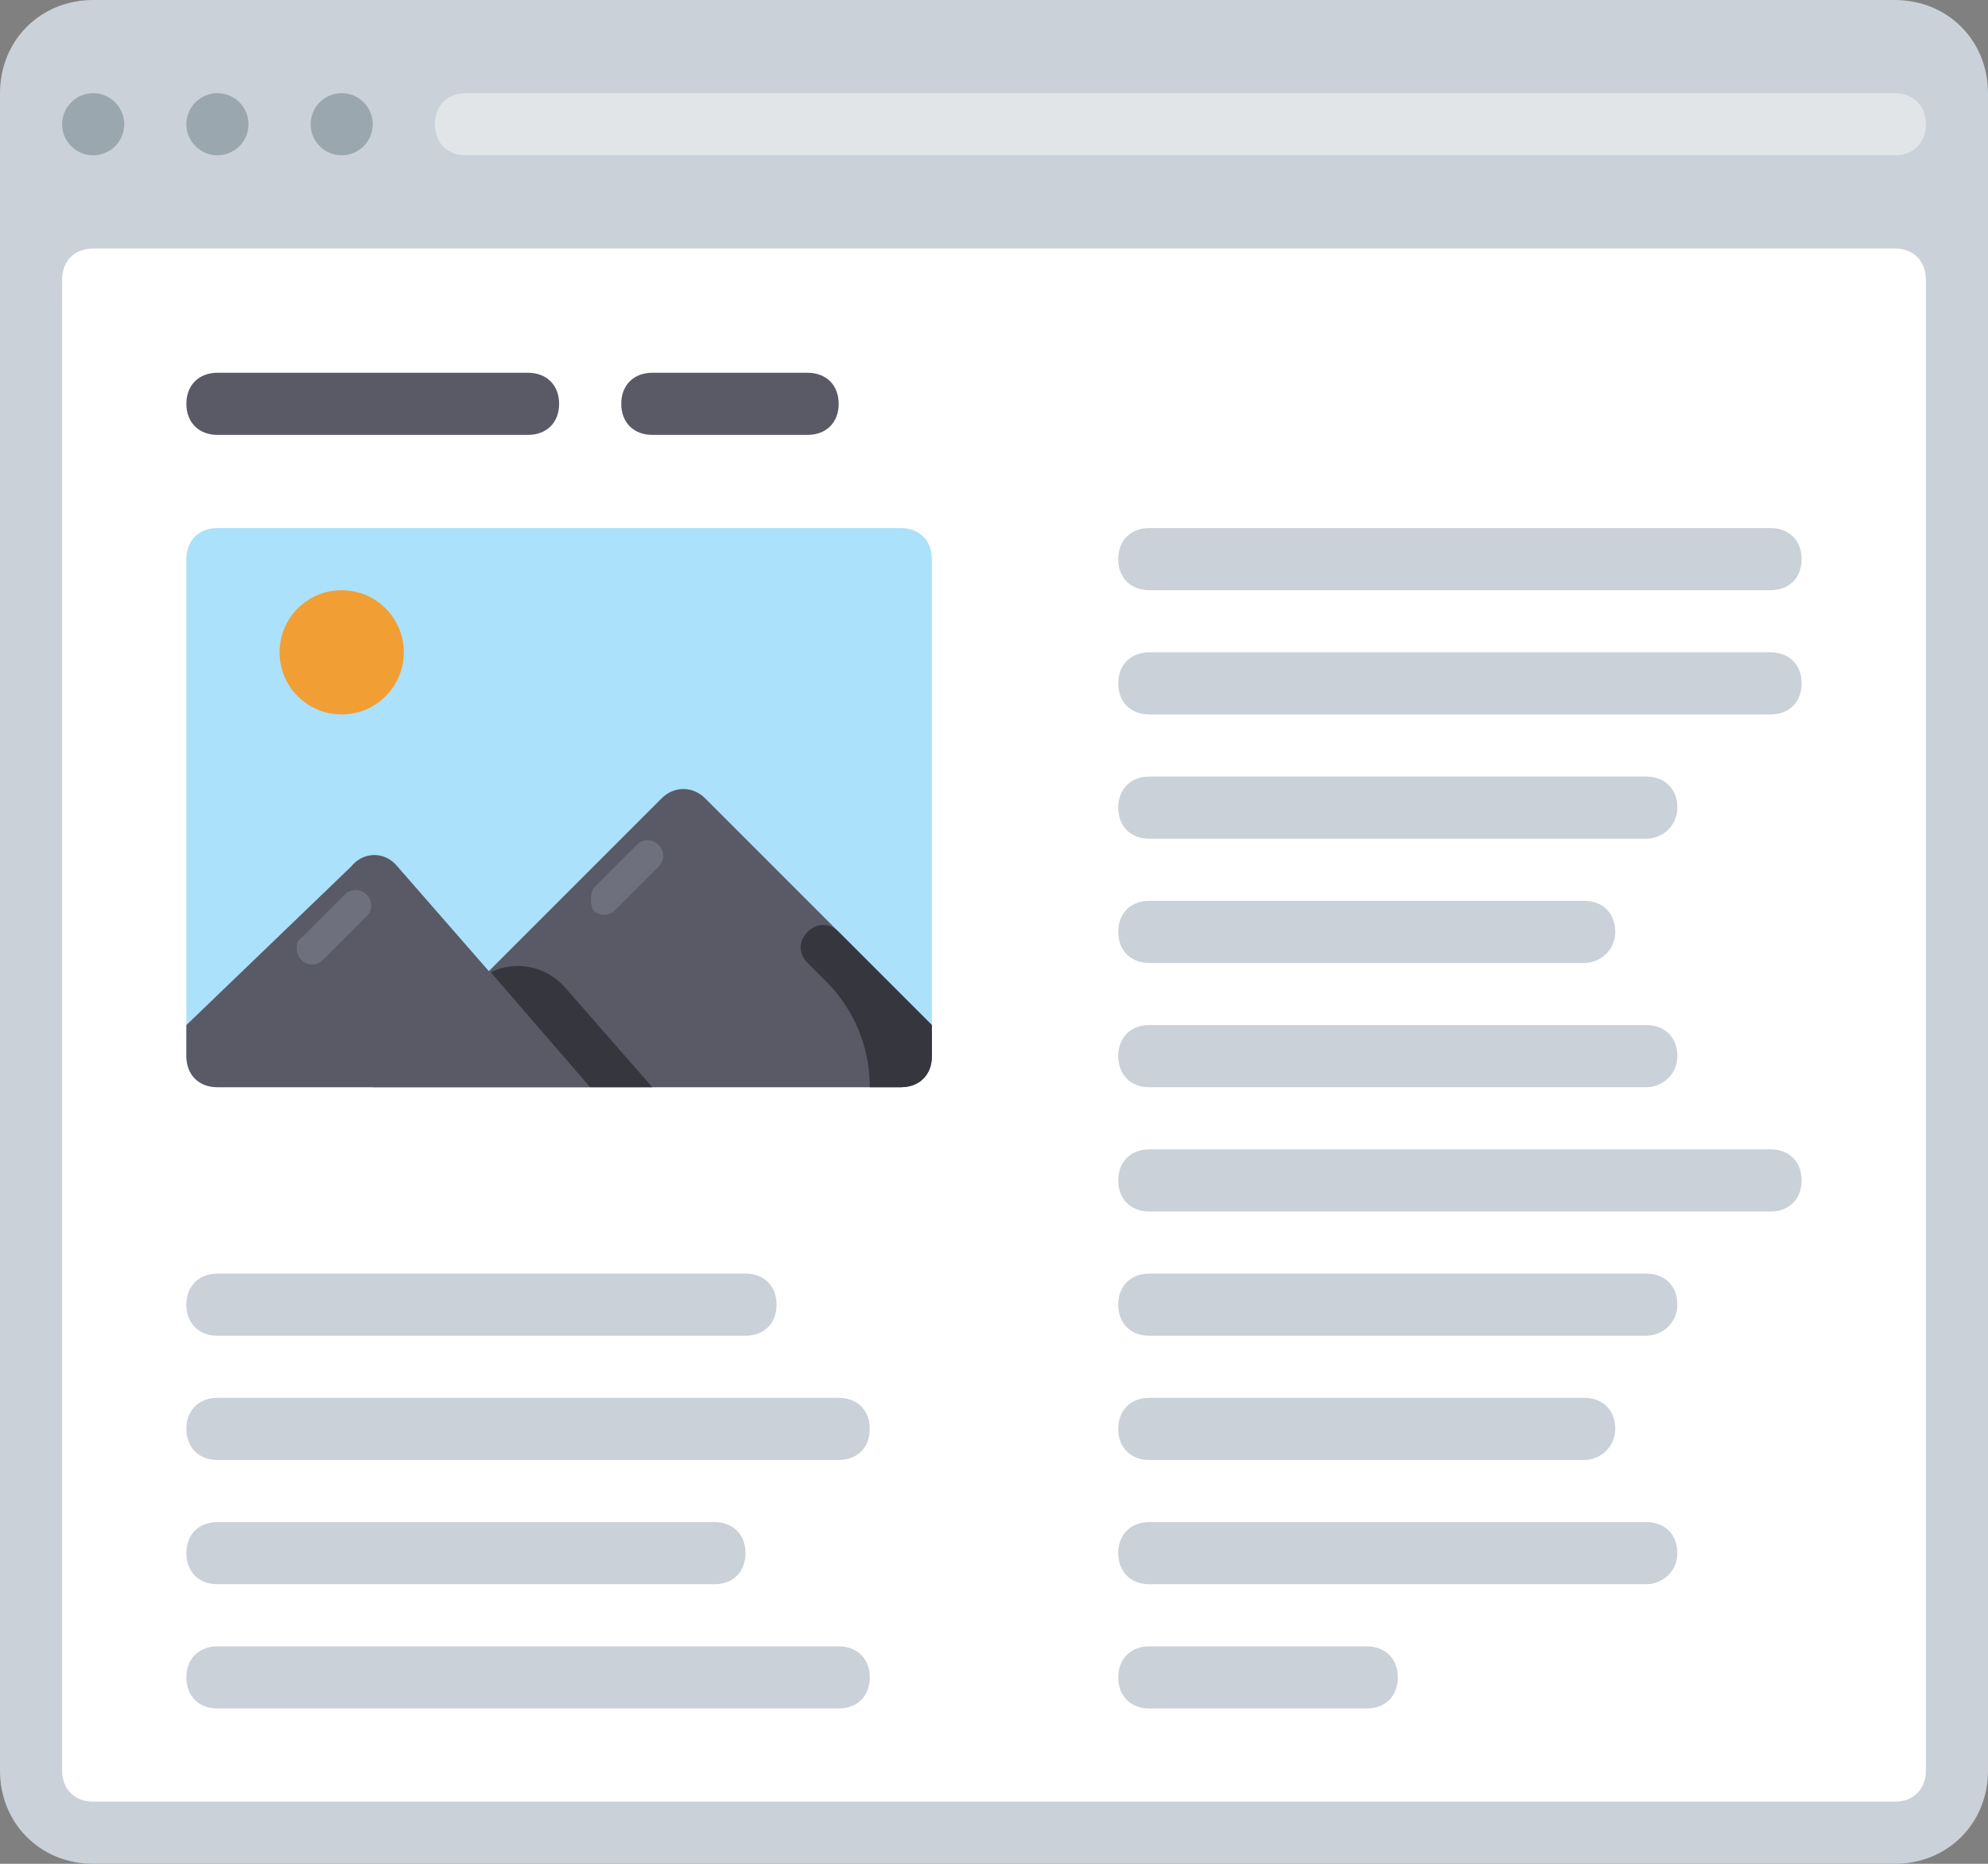 <?xml version="1.0" encoding="utf-8"?>
<!-- Generator: Adobe Illustrator 21.0.0, SVG Export Plug-In . SVG Version: 6.00 Build 0)  -->
<svg version="1.1" id="Layer_1" xmlns="http://www.w3.org/2000/svg" xmlns:xlink="http://www.w3.org/1999/xlink" x="0px" y="0px"
	 viewBox="0 0 64 60" style="enable-background:new 0 0 64 60;" xml:space="preserve">
<rect x="0" y="0" width="64" height="60" fill="#808080" stroke="none"/>
<style type="text/css">
	.st0{fill:#CAD1D8;}
	.st1{fill:#9BA7AF;}
	.st2{fill:#FFFFFF;}
	.st3{fill:#E2E5E7;}
	.st4{fill:#595A66;}
	.st5{fill:#ABE1FA;}
	.st6{fill:#6F707E;}
	.st7{fill:#3BB54A;}
	.st8{fill:#0E9347;}
	.st9{fill:#517CBE;}
	.st10{fill:#65CCEF;}
	.st11{fill:#EE2C39;}
	.st12{fill:#CC202C;}
	.st13{fill:#F16351;}
	.st14{fill:#DDDFE1;}
	.st15{fill:#89C763;}
	.st16{fill:#3689C9;}
	.st17{fill:#1B6FAB;}
	.st18{fill:#4C9FD7;}
	.st19{fill:#FDBA4D;}
	.st20{fill:#F19F36;}
	.st21{fill:#F19F35;}
	.st22{fill:#FFFFFF;stroke:#595A66;stroke-width:2;stroke-miterlimit:10;}
	.st23{fill:#1A70AC;}
	.st24{fill:#35363E;}
</style>
<g>
	<path class="st0" d="M0,57V3c0-1.7,1.3-3,3-3h58c1.7,0,3,1.3,3,3v54c0,1.7-1.3,3-3,3H3C1.3,60,0,58.7,0,57z"/>
	<circle class="st1" cx="3" cy="4" r="1"/>
	<circle class="st1" cx="7" cy="4" r="1"/>
	<circle class="st1" cx="11" cy="4" r="1"/>
	<path class="st2" d="M3,8h58c0.6,0,1,0.4,1,1v48c0,0.6-0.4,1-1,1H3c-0.6,0-1-0.4-1-1V9C2,8.4,2.4,8,3,8z"/>
	<path class="st3" d="M61,5H15c-0.6,0-1-0.4-1-1v0c0-0.6,0.4-1,1-1h46c0.6,0,1,0.4,1,1v0C62,4.6,61.6,5,61,5z"/>
	<g>
		<path class="st5" d="M29,35H7c-0.6,0-1-0.4-1-1V18c0-0.6,0.4-1,1-1h22c0.6,0,1,0.4,1,1v16C30,34.6,29.6,35,29,35z"/>
		<circle class="st21" cx="11" cy="21" r="2"/>
		<path class="st4" d="M30,33l-7.3-7.3c-0.4-0.4-1-0.4-1.4,0L12,35h17c0.6,0,1-0.4,1-1V33z"/>
		<path class="st24" d="M26,30L26,30c-0.3,0.3-0.3,0.7,0,1l0.6,0.6c0.9,0.9,1.4,2.1,1.4,3.4v0h1c0.6,0,1-0.4,1-1v-1l-3-3
			C26.7,29.7,26.3,29.7,26,30z"/>
		<path class="st4" d="M7,35h12l-6.2-7.1c-0.4-0.5-1.1-0.5-1.5,0L6,33v1C6,34.6,6.4,35,7,35z"/>
		<path class="st24" d="M18.2,31.8c-0.6-0.7-1.6-0.9-2.4-0.5L19,35h2L18.2,31.8z"/>
		<path class="st6" d="M19.1,29.3L19.1,29.3c0.2,0.2,0.5,0.2,0.7,0l1.4-1.4c0.2-0.2,0.2-0.5,0-0.7l0,0c-0.2-0.2-0.5-0.2-0.7,0
			l-1.4,1.4C19,28.8,19,29.1,19.1,29.3z"/>
		<path class="st6" d="M9.7,30.9L9.7,30.9c0.2,0.2,0.5,0.2,0.7,0l1.4-1.4c0.2-0.2,0.2-0.5,0-0.7h0c-0.2-0.2-0.5-0.2-0.7,0l-1.4,1.4
			C9.5,30.3,9.5,30.7,9.7,30.9z"/>
	</g>
	<path class="st0" d="M27,47H7c-0.6,0-1-0.4-1-1v0c0-0.6,0.4-1,1-1h20c0.6,0,1,0.4,1,1l0,0C28,46.6,27.6,47,27,47z"/>
	<path class="st0" d="M24,43H7c-0.6,0-1-0.4-1-1v0c0-0.6,0.4-1,1-1h17c0.6,0,1,0.4,1,1l0,0C25,42.6,24.6,43,24,43z"/>
	<path class="st0" d="M23,51H7c-0.6,0-1-0.4-1-1v0c0-0.6,0.4-1,1-1h16c0.6,0,1,0.4,1,1l0,0C24,50.6,23.6,51,23,51z"/>
	<path class="st0" d="M51,47H37c-0.6,0-1-0.4-1-1v0c0-0.6,0.4-1,1-1h14c0.6,0,1,0.4,1,1v0C52,46.6,51.5,47,51,47z"/>
	<path class="st0" d="M57,39H37c-0.6,0-1-0.4-1-1v0c0-0.6,0.4-1,1-1h20c0.6,0,1,0.4,1,1v0C58,38.6,57.6,39,57,39z"/>
	<path class="st0" d="M53,43H37c-0.6,0-1-0.4-1-1v0c0-0.6,0.4-1,1-1h16c0.6,0,1,0.4,1,1v0C54,42.6,53.5,43,53,43z"/>
	<path class="st0" d="M53,51H37c-0.6,0-1-0.4-1-1v0c0-0.6,0.4-1,1-1h16c0.6,0,1,0.4,1,1v0C54,50.6,53.5,51,53,51z"/>
	<path class="st0" d="M51,31H37c-0.6,0-1-0.4-1-1v0c0-0.6,0.4-1,1-1h14c0.6,0,1,0.4,1,1v0C52,30.6,51.5,31,51,31z"/>
	<path class="st0" d="M57,23H37c-0.6,0-1-0.4-1-1v0c0-0.6,0.4-1,1-1h20c0.6,0,1,0.4,1,1v0C58,22.6,57.6,23,57,23z"/>
	<path class="st0" d="M57,19H37c-0.6,0-1-0.4-1-1v0c0-0.6,0.4-1,1-1h20c0.6,0,1,0.4,1,1v0C58,18.6,57.6,19,57,19z"/>
	<path class="st0" d="M53,27H37c-0.6,0-1-0.4-1-1v0c0-0.6,0.4-1,1-1h16c0.6,0,1,0.4,1,1v0C54,26.6,53.5,27,53,27z"/>
	<path class="st0" d="M53,35H37c-0.6,0-1-0.4-1-1v0c0-0.6,0.4-1,1-1h16c0.6,0,1,0.4,1,1v0C54,34.6,53.5,35,53,35z"/>
	<path class="st0" d="M27,55H7c-0.6,0-1-0.4-1-1l0,0c0-0.6,0.4-1,1-1h20c0.6,0,1,0.4,1,1v0C28,54.6,27.6,55,27,55z"/>
	<path class="st0" d="M44,55h-7c-0.6,0-1-0.4-1-1l0,0c0-0.6,0.4-1,1-1h7c0.6,0,1,0.4,1,1l0,0C45,54.6,44.6,55,44,55z"/>
	<path class="st4" d="M6,13L6,13c0-0.6,0.4-1,1-1l10,0c0.6,0,1,0.4,1,1v0c0,0.6-0.4,1-1,1L7,14C6.4,14,6,13.6,6,13z"/>
	<path class="st4" d="M20,13L20,13c0-0.6,0.4-1,1-1l5,0c0.6,0,1,0.4,1,1v0c0,0.6-0.4,1-1,1l-5,0C20.4,14,20,13.6,20,13z"/>
</g>
</svg>

